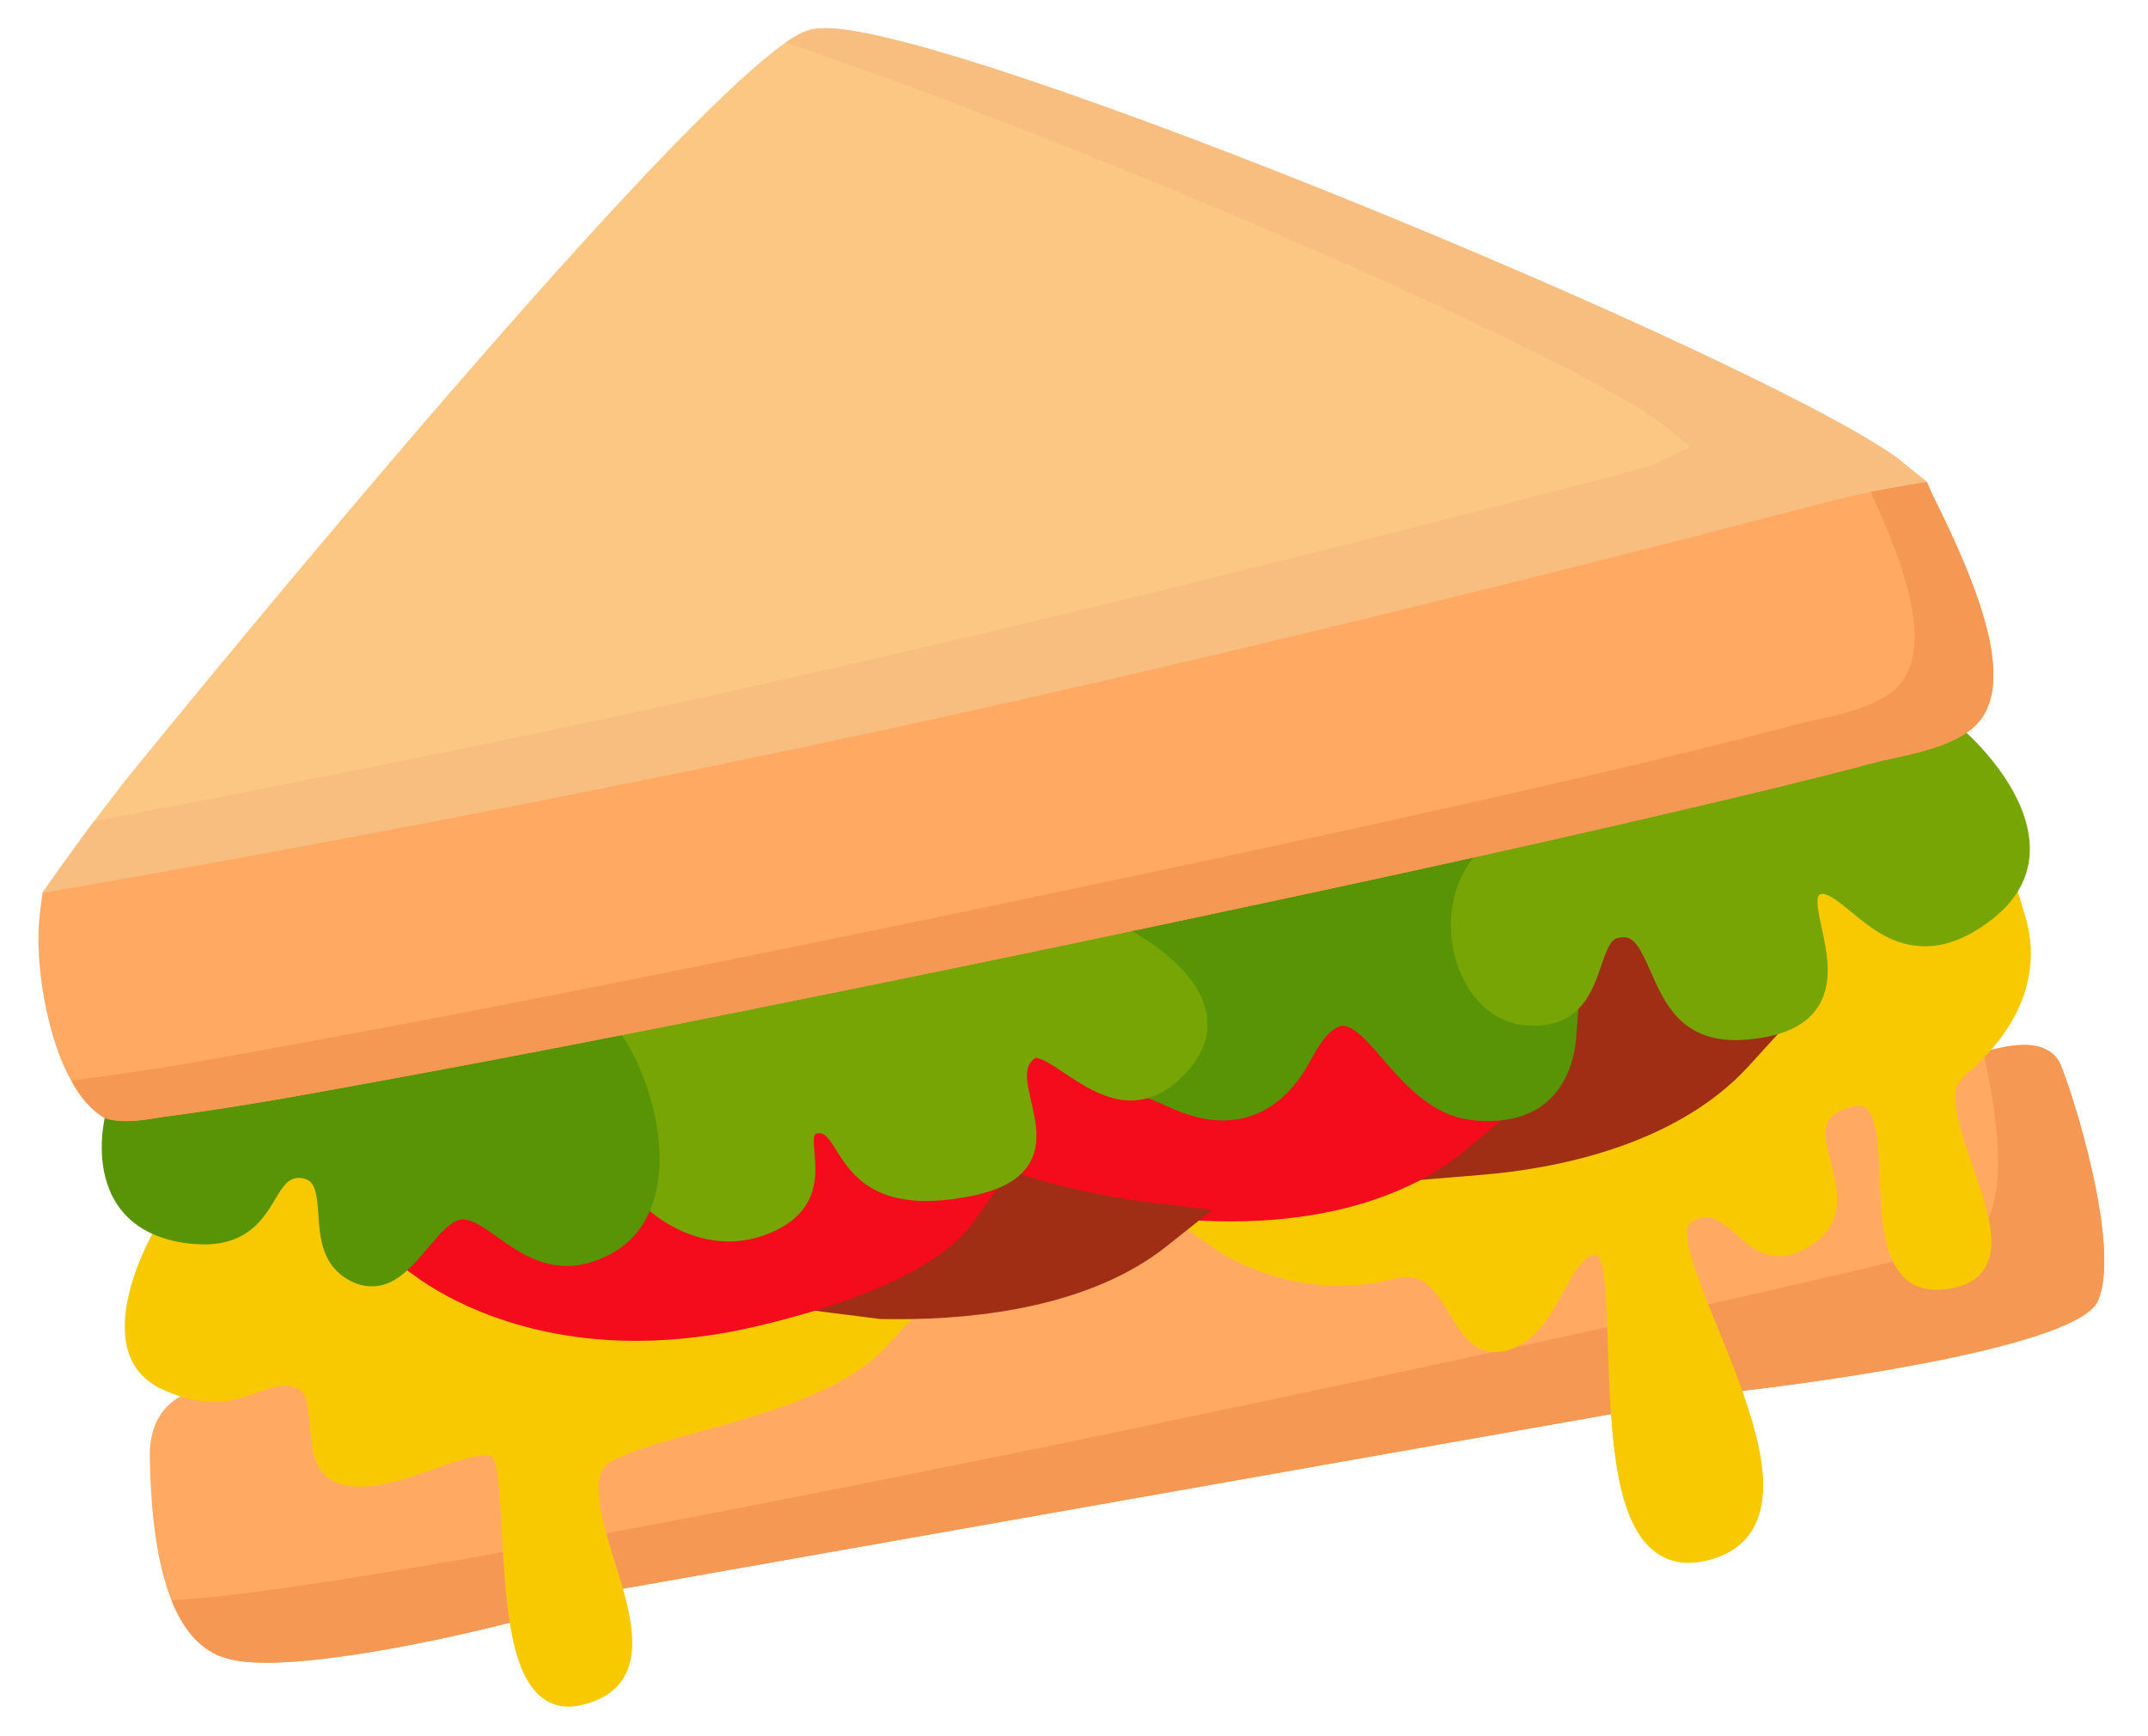 <svg width="47" height="38" viewBox="0 0 47 38" fill="none" xmlns="http://www.w3.org/2000/svg">
<path d="M35.499 29.502C35.474 28.632 35.447 27.938 35.343 27.575L35.12 26.803L34.496 27.308C34.278 27.485 34.105 27.803 33.933 28.118C33.671 28.602 33.374 29.15 32.852 29.261C32.805 29.27 32.757 29.276 32.709 29.276C32.439 29.276 32.265 29.064 31.98 28.589C31.713 28.142 31.412 27.636 30.778 27.636C30.672 27.636 30.561 27.651 30.439 27.682C30.065 27.778 29.68 27.827 29.293 27.827C27.862 27.827 26.795 27.153 26.286 26.75L25.927 26.468L25.593 26.779C24.061 28.201 21.669 28.532 19.932 28.56L19.631 28.565L19.48 28.825C18.762 30.06 16.818 30.592 15.258 31.019C14.493 31.229 13.769 31.428 13.271 31.682C12.468 32.091 12.804 33.164 13.16 34.301L13.324 34.823L35.553 30.898L35.533 30.431C35.519 30.12 35.508 29.809 35.499 29.502ZM45.08 23.285C45.009 23.129 44.811 22.868 44.294 22.868C43.939 22.868 43.432 22.987 42.972 23.178L42.891 23.212L42.745 23.347C42.259 23.753 42.475 24.508 42.862 25.613C43.116 26.335 43.403 27.154 43.172 27.57C43.088 27.722 42.935 27.822 42.704 27.875C42.588 27.901 42.479 27.914 42.38 27.914C42.22 27.921 42.063 27.873 41.934 27.779C41.51 27.453 41.476 26.594 41.443 25.763C41.403 24.752 41.346 24.248 40.977 23.978L40.77 23.891H40.656C40.581 23.891 40.498 23.903 40.419 23.925C39.408 24.197 39.601 24.93 39.756 25.518C39.951 26.266 39.959 26.653 39.486 26.97C39.282 27.107 39.096 27.176 38.931 27.176C38.64 27.176 38.4 26.962 38.187 26.773C37.939 26.554 37.684 26.327 37.333 26.327C37.126 26.327 36.96 26.409 36.853 26.471L36.691 26.565L36.624 26.74C36.495 27.074 36.613 27.506 37.291 29.174C37.414 29.474 37.537 29.783 37.656 30.093L37.804 30.479L38.215 30.431C38.93 30.347 45.223 29.586 45.884 28.519C46.462 27.36 45.303 23.776 45.08 23.285ZM11.297 33.528C11.257 32.761 11.222 32.195 11.124 31.904L10.998 31.532L10.607 31.542C10.309 31.549 9.786 31.715 9.399 31.853C8.907 32.027 8.349 32.224 7.881 32.224C7.779 32.224 7.683 32.215 7.596 32.196C7.221 32.114 7.141 31.83 7.093 31.182C7.061 30.739 7.02 30.188 6.519 30.057C6.424 30.032 6.327 30.019 6.23 30.019C5.997 30.019 5.791 30.086 5.522 30.181C5.329 30.248 5.09 30.333 4.827 30.356L4.688 30.374C4.543 30.374 4.041 30.403 3.669 30.772C3.402 31.037 3.27 31.412 3.278 31.885C3.318 34.52 3.883 36.004 4.959 36.296C5.188 36.359 5.475 36.389 5.837 36.389C7.304 36.389 9.772 35.864 11 35.554L11.449 35.44L11.399 34.98C11.351 34.497 11.317 34.013 11.297 33.528Z" fill="#FFA963"/>
<path d="M12.439 37.352C12.226 37.352 12.033 37.287 11.866 37.16C11.191 36.646 11.066 35.222 10.982 33.553C10.949 32.879 10.902 31.968 10.756 31.875C10.707 31.863 10.657 31.857 10.606 31.858C10.329 31.858 9.931 31.999 9.51 32.147C8.989 32.332 8.404 32.539 7.882 32.539C7.758 32.539 7.64 32.527 7.531 32.504C6.866 32.36 6.818 31.721 6.779 31.208C6.734 30.6 6.661 30.419 6.438 30.36C6.371 30.343 6.302 30.334 6.233 30.335C6.034 30.335 5.83 30.407 5.633 30.476C5.359 30.574 5.055 30.682 4.668 30.682C4.313 30.682 3.943 30.59 3.535 30.4C3.171 30.231 2.926 29.958 2.809 29.59C2.523 28.691 3.093 27.469 3.275 27.116L3.463 26.748L3.868 26.841C4.014 26.875 4.093 26.894 4.18 26.904C4.28 26.915 4.373 26.921 4.461 26.921C5.255 26.921 5.519 26.475 5.753 26.081C5.943 25.763 6.12 25.462 6.516 25.462C7.215 25.533 7.251 26.102 7.28 26.558C7.315 27.106 7.372 27.512 7.791 27.743C7.896 27.805 8.014 27.841 8.136 27.845C8.277 27.845 8.426 27.782 8.594 27.653L8.919 27.403L9.243 27.655C9.782 28.07 11.311 29.037 13.877 29.037C14.731 29.037 15.627 28.926 16.541 28.707C16.881 28.625 17.193 28.542 17.488 28.457L17.564 28.435L17.767 28.448C17.944 28.474 19.113 27.057 19.758 27.083L20.195 28.598L19.421 29.445C18.493 30.459 16.753 30.936 15.355 31.32C14.596 31.528 13.884 31.723 13.415 31.962C12.932 32.207 13.038 32.858 13.437 34.135C13.732 35.072 14.037 36.044 13.657 36.7C13.476 37.015 13.164 37.217 12.705 37.321C12.618 37.341 12.529 37.352 12.439 37.352Z" fill="#F9C900"/>
<path d="M45.078 23.282C45.01 23.133 44.815 22.87 44.29 22.87C44.043 22.87 43.728 22.93 43.398 23.027C43.78 24.753 43.923 26.41 43.248 27.025C43.27 27.242 43.248 27.43 43.173 27.573C43.09 27.723 42.933 27.82 42.708 27.872C42.588 27.902 42.475 27.918 42.378 27.918C42.218 27.925 42.061 27.874 41.935 27.775C41.85 27.711 41.781 27.629 41.733 27.535C40.69 27.79 39.07 28.172 37.068 28.615C37.135 28.788 37.21 28.975 37.293 29.177C37.413 29.477 37.54 29.785 37.653 30.093L37.803 30.483L38.215 30.43C38.928 30.348 45.22 29.582 45.88 28.517C46.465 27.363 45.303 23.777 45.078 23.282ZM35.5 29.5C35.493 29.32 35.485 29.14 35.485 28.975C29.215 30.363 20.223 32.26 13.27 33.557C13.315 33.737 13.368 33.925 13.435 34.135C13.503 34.345 13.57 34.562 13.63 34.773L35.553 30.895L35.53 30.43C35.523 30.122 35.508 29.808 35.5 29.5ZM3.753 35.02C4.03 35.725 4.435 36.145 4.96 36.295C5.185 36.362 5.478 36.392 5.838 36.392C7.308 36.392 9.775 35.867 10.998 35.553L11.155 35.515C11.08 35.057 11.035 34.532 11.005 33.97C7.69 34.562 5.05 34.968 3.753 35.02Z" fill="#F49853"/>
<path d="M36.95 34.206C36.675 34.206 36.439 34.13 36.227 33.974C35.365 33.338 35.245 31.579 35.184 29.517C35.158 28.594 35.131 27.64 34.944 27.468C34.681 27.47 34.516 27.705 34.213 28.264C33.917 28.81 33.581 29.427 32.915 29.569C32.852 29.582 32.786 29.591 32.721 29.591C32.214 29.591 31.958 29.163 31.71 28.751C31.429 28.282 31.198 27.951 30.782 27.951C30.692 27.952 30.602 27.965 30.515 27.987C30.116 28.089 29.706 28.141 29.294 28.142C28.178 28.142 27.274 27.75 26.713 27.422L25.12 26.316L26.979 26.43C28.536 26.422 29.889 26.112 30.997 25.508L31.121 25.44L31.454 25.445C32.648 25.445 36.689 25.236 38.474 22.55L38.585 22.387L38.774 22.333C39.112 22.238 39.344 22.101 39.485 21.909C39.797 21.485 39.657 20.846 39.543 20.334C39.511 20.195 39.484 20.055 39.461 19.914L39.293 18.771L40.271 19.386C40.399 19.466 40.575 19.607 40.703 19.713C41.076 20.02 41.539 20.401 42.121 20.401C42.511 20.401 42.936 20.226 43.386 19.881C43.413 19.851 43.438 19.827 43.467 19.803L44.087 19.289L44.316 20.063C44.664 21.237 44.256 22.398 43.137 23.417L43.035 23.498L42.945 23.591C42.618 23.867 42.838 24.59 43.159 25.507C43.503 26.489 43.725 27.222 43.448 27.723C43.316 27.959 43.095 28.11 42.773 28.181C42.635 28.213 42.503 28.23 42.38 28.23C42.005 28.23 41.809 28.079 41.744 28.03C41.202 27.613 41.163 26.639 41.129 25.779C41.102 25.116 41.075 24.438 40.827 24.256C40.776 24.221 40.715 24.204 40.654 24.206C40.602 24.207 40.55 24.215 40.5 24.229C39.858 24.403 39.87 24.714 40.059 25.437C40.211 26.017 40.399 26.735 39.661 27.232C39.396 27.41 39.164 27.493 38.928 27.493C38.524 27.493 38.261 27.26 37.983 27.013C37.794 26.845 37.562 26.64 37.333 26.64C37.236 26.64 37.13 26.674 37.012 26.743C36.713 26.917 37.173 28.049 37.58 29.049C38.208 30.593 38.917 32.33 38.403 33.375C38.219 33.75 37.889 34.005 37.424 34.136C37.27 34.18 37.11 34.204 36.95 34.206Z" fill="#F9C900"/>
<path d="M32.051 24.779C32.201 24.649 32.348 24.515 32.486 24.366L32.621 24.219L32.819 24.198C33.211 24.155 33.509 24.023 33.729 23.796C34.194 23.312 34.202 22.54 34.184 22.231L34.169 22.003L34.326 21.836C34.529 21.62 34.642 21.317 34.742 21.026C34.877 20.628 34.953 20.441 35.126 20.313L35.148 20.297L35.233 20.248L35.35 20.216L35.496 20.199C35.996 20.199 36.192 20.646 36.399 21.119C36.715 21.844 37.025 22.401 37.893 22.439L39.029 22.491L38.264 23.331C36.636 25.117 33.92 25.588 32.446 25.711L30.828 25.845L32.051 24.779Z" fill="#A02E14"/>
<path d="M26.918 26.732C25.065 26.732 23.391 26.334 22.556 26.097L21.882 25.906L22.247 25.307C22.446 24.983 22.344 24.546 22.254 24.161C22.124 23.611 22.065 23.36 22.191 23.123L22.356 22.814L22.704 22.842C22.897 22.857 23.07 22.955 23.462 23.221C23.783 23.438 24.266 23.766 24.75 23.766C24.842 23.766 24.933 23.754 25.021 23.731L25.248 23.669L25.447 23.795C25.642 23.92 26.163 24.209 26.752 24.209C26.88 24.209 27.006 24.195 27.124 24.167C27.649 24.047 28.084 23.662 28.42 23.023C28.72 22.449 28.995 22.176 29.311 22.139H29.313C29.756 22.139 30.046 22.451 30.483 22.958C30.897 23.438 31.364 23.98 31.986 24.153L32.959 24.423L32.187 25.073C31.866 25.343 31.563 25.558 31.261 25.729C30.078 26.394 28.617 26.732 26.918 26.732Z" fill="#F40B1C"/>
<path d="M32.565 24.535C32.453 24.535 32.34 24.53 32.218 24.516C31.333 24.426 30.73 23.728 30.245 23.166C29.956 22.829 29.63 22.451 29.378 22.451C29.172 22.473 28.938 22.715 28.699 23.168C28.32 23.891 27.816 24.33 27.202 24.473C27.059 24.506 26.909 24.523 26.755 24.523C26.424 24.523 26.076 24.445 25.721 24.292L24.964 23.964L25.575 23.409C25.627 23.363 25.677 23.313 25.724 23.262C26.034 22.925 26.157 22.578 26.09 22.229C25.984 21.676 25.446 21.203 25.014 20.906L24 20.205L25.204 19.947C27.296 19.497 29.535 19.009 31.698 18.525L32.801 18.278L32.288 19.286C32.085 19.705 32.016 20.177 32.092 20.636C32.231 21.481 32.763 22.08 33.418 22.127C33.562 22.138 33.706 22.127 33.847 22.094L34.547 21.94L34.493 22.654C34.451 23.232 34.268 23.69 33.953 24.017C33.619 24.361 33.152 24.535 32.565 24.535Z" fill="#599306"/>
<path d="M19.267 28.869L17.053 28.59L19.18 27.851C20.971 27.058 21.209 26.296 21.239 26.151L21.301 25.853L21.589 25.754C21.656 25.732 21.722 25.706 21.787 25.677L21.982 25.586L22.185 25.655C22.324 25.703 23.58 26.128 25.26 26.328L26.528 26.479L25.529 27.274C23.867 28.595 21.417 28.872 19.653 28.872L19.267 28.869Z" fill="#A02E14"/>
<path d="M13.913 29.346C11.353 29.346 9.727 28.386 9.147 27.974L8.676 27.639L9.129 27.102C9.436 26.737 9.659 26.491 9.94 26.405L10.03 26.382L10.127 26.375C10.442 26.375 10.71 26.566 11.021 26.788C11.421 27.072 11.871 27.391 12.407 27.391C12.671 27.391 12.939 27.316 13.226 27.162C13.467 27.031 13.67 26.828 13.826 26.561L14.117 26.058L14.592 26.393C14.894 26.606 15.374 26.858 15.948 26.858C16.25 26.858 16.55 26.786 16.842 26.642C17.54 26.3 17.557 25.829 17.508 25.249L17.504 25.204L17.828 24.609L18.45 24.827L18.558 24.994C18.828 25.423 19.163 25.954 20.285 25.954C20.441 25.954 20.61 25.944 20.791 25.922L21.993 25.778L21.288 26.762C20.84 27.386 19.666 28.284 16.615 29.014C15.693 29.235 14.783 29.346 13.913 29.346Z" fill="#F40B1C"/>
<path d="M15.945 27.171C15.098 27.171 14.459 26.708 14.224 26.51L13.972 26.295L14.051 25.974C14.242 25.031 13.921 23.807 13.505 23.089L13.131 22.444L13.861 22.299C16.781 21.717 19.698 21.117 22.61 20.499L24.369 20.126L24.56 20.261C25.184 20.594 26.226 21.27 26.399 22.169C26.486 22.623 26.337 23.062 25.956 23.476C25.578 23.887 25.18 24.086 24.739 24.086C24.221 24.086 23.756 23.8 23.284 23.482C23.092 23.351 22.801 23.153 22.652 23.153C22.415 23.33 22.438 23.571 22.559 24.088C22.667 24.548 22.789 25.07 22.497 25.508C22.263 25.86 21.799 26.09 21.077 26.21C20.781 26.259 20.508 26.285 20.264 26.285C18.998 26.285 18.578 25.619 18.301 25.178C18.111 24.875 18.038 24.803 17.926 24.803C17.869 24.806 17.841 24.818 17.836 24.825C17.791 24.876 17.808 25.074 17.821 25.218C17.863 25.713 17.927 26.461 16.981 26.926C16.659 27.086 16.305 27.17 15.945 27.171ZM37.978 22.765C36.773 22.765 36.409 21.929 36.115 21.258C35.89 20.742 35.753 20.513 35.53 20.513C35.481 20.513 35.432 20.52 35.385 20.532C35.24 20.569 35.151 20.801 35.04 21.125C34.85 21.683 34.59 22.449 33.563 22.449C33.509 22.449 33.453 22.447 33.394 22.442C32.467 22.374 31.916 21.512 31.782 20.687C31.634 19.781 31.939 18.676 32.954 18.252C38.059 17.091 41.256 16.303 42.481 15.903L42.776 15.806L43.007 16.017C43.345 16.328 44.448 17.438 44.414 18.637C44.396 19.213 44.114 19.715 43.578 20.129C43.071 20.521 42.593 20.711 42.12 20.711C41.42 20.711 40.931 20.309 40.502 19.955C40.266 19.762 40.025 19.564 39.87 19.564C39.781 19.579 39.703 19.598 39.851 20.265C39.978 20.84 40.136 21.557 39.738 22.097C39.459 22.476 38.962 22.691 38.217 22.754C38.135 22.761 38.054 22.765 37.978 22.765Z" fill="#77A505"/>
<path d="M8.134 28.154C7.96 28.152 7.79 28.105 7.639 28.018C7.037 27.687 6.998 27.073 6.966 26.578C6.925 25.923 6.833 25.809 6.556 25.779C6.325 25.78 6.219 25.915 6.035 26.224C5.781 26.651 5.435 27.236 4.466 27.236C4.368 27.236 4.262 27.23 4.146 27.218C3.434 27.136 2.91 26.859 2.586 26.394C2.135 25.745 2.214 24.917 2.269 24.592L2.343 24.164L2.776 24.149C4.142 24.101 7.606 23.531 13.071 22.456L13.39 22.394L13.591 22.649C13.981 23.14 14.633 24.68 14.371 26.01C14.242 26.663 13.897 27.156 13.374 27.439C13.042 27.619 12.723 27.707 12.401 27.707C11.772 27.707 11.297 27.369 10.878 27.072C10.614 26.885 10.342 26.69 10.135 26.69C10.1 26.69 10.066 26.695 10.032 26.705C9.819 26.771 9.591 27.043 9.371 27.305C8.952 27.802 8.618 28.154 8.133 28.154H8.134Z" fill="#599306"/>
<path d="M2.951 16.823C6.763 12.142 15.844 1.24 17.676 0.668C17.788 0.633 17.917 0.617 18.071 0.617C21.066 0.617 38.238 7.712 41.493 10.007L42.162 10.55L41.324 10.958C39.535 11.432 30.159 13.901 21.198 15.89C12.313 17.863 3.486 19.439 1.808 19.735L0.929 19.537C0.929 19.537 2.036 17.947 2.951 16.823Z" fill="#FCC683"/>
<path d="M42.16 10.547L41.32 10.96C39.535 11.432 30.16 13.9 21.198 15.887C12.31 17.86 3.49 19.442 1.81 19.735L0.932 19.54C0.932 19.54 1.442 18.797 2.058 17.972C5.785 17.267 10.9 16.262 16.03 15.122C24.67 13.202 33.7 10.84 35.935 10.247C36.085 10.21 36.22 10.157 36.355 10.09L36.992 9.782L36.407 9.31C36.347 9.265 36.303 9.227 36.242 9.182C33.633 7.405 23.335 2.987 17.185 0.932C17.38 0.797 17.545 0.707 17.672 0.67C17.785 0.632 17.92 0.617 18.07 0.617C21.062 0.617 38.237 7.712 41.492 10.007L42.16 10.547Z" fill="#F7BE7F"/>
<path d="M2.766 24.537C2.629 24.537 2.505 24.524 2.39 24.499L2.289 24.469C1.708 24.127 1.263 23.274 1.013 22.097C0.849 21.329 0.801 20.569 0.877 19.958L0.93 19.537L1.357 19.469C1.43 19.457 11.122 17.804 21.13 15.583C28.838 13.872 36.708 11.844 39.998 10.981C40.925 10.738 42.162 10.55 42.162 10.55L42.27 10.805C43.322 12.913 44.242 15.182 43.069 16.01C42.608 16.335 41.987 16.472 41.44 16.592C41.277 16.627 41.123 16.661 40.986 16.697C39.584 17.072 38.186 17.404 36.873 17.711C32.949 18.633 29.067 19.466 25.457 20.231C22.488 20.861 19.393 21.498 16.257 22.126C13.737 22.634 11.212 23.122 8.684 23.59L8.339 23.654C6.807 23.936 5.239 24.225 3.681 24.428C3.609 24.437 3.532 24.451 3.453 24.464C3.244 24.498 3.008 24.537 2.766 24.537Z" fill="#FFA963"/>
<path d="M43.068 16.008C42.61 16.337 41.987 16.473 41.44 16.593C41.275 16.63 41.125 16.66 40.99 16.698C39.587 17.073 38.185 17.402 36.873 17.71C32.95 18.633 29.065 19.465 25.457 20.23C22.488 20.86 19.39 21.497 16.255 22.128C13.27 22.727 10.863 23.192 8.688 23.59L8.342 23.65C6.805 23.935 5.237 24.227 3.685 24.43C3.61 24.438 3.535 24.453 3.453 24.46C3.243 24.497 3.01 24.535 2.77 24.535C2.627 24.535 2.507 24.527 2.388 24.497L2.29 24.468C2.013 24.31 1.765 24.032 1.562 23.657L1.728 23.635C1.81 23.62 1.885 23.605 1.96 23.598C3.513 23.395 5.088 23.102 6.617 22.825L6.963 22.758C9.137 22.36 11.545 21.895 14.53 21.295C17.672 20.665 20.762 20.027 23.733 19.398C27.34 18.64 31.225 17.8 35.148 16.885C36.46 16.578 37.862 16.24 39.265 15.865C39.4 15.828 39.557 15.797 39.715 15.76C40.263 15.64 40.885 15.505 41.343 15.182C42.377 14.455 41.792 12.625 40.93 10.765C41.583 10.637 42.16 10.547 42.16 10.547L42.273 10.803C43.322 12.91 44.245 15.182 43.068 16.008Z" fill="#F49853"/>
</svg>
